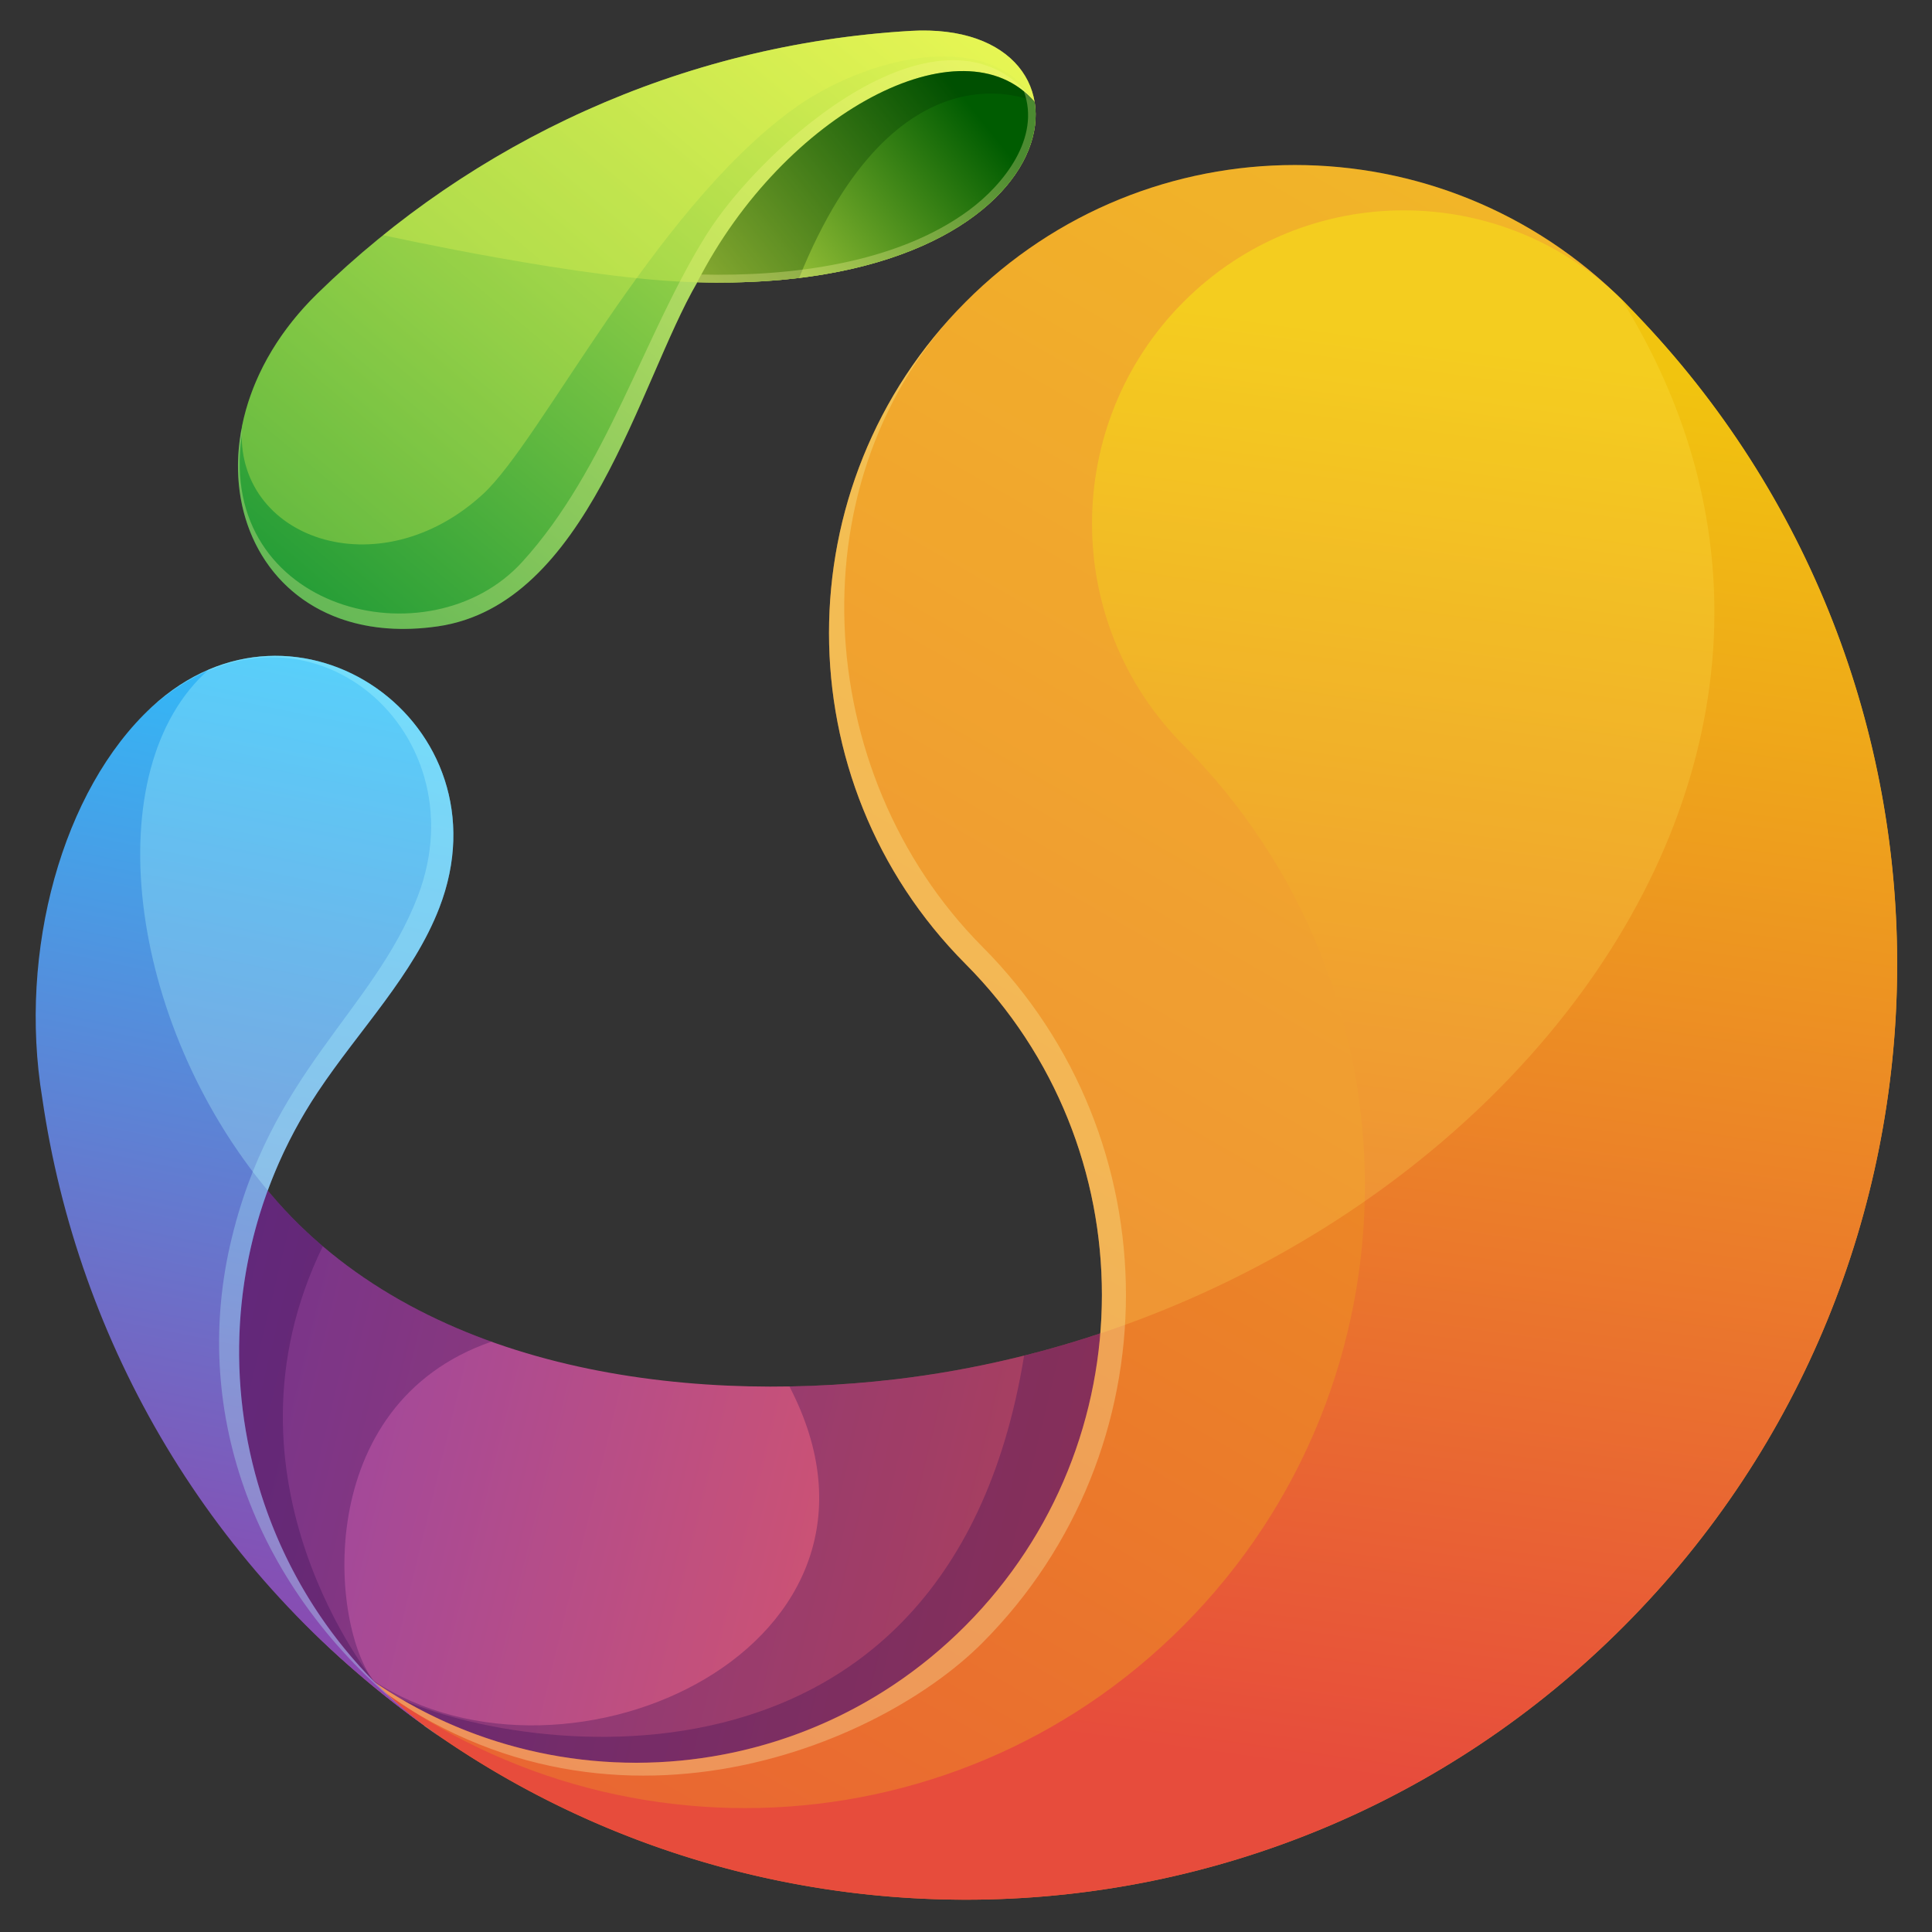 <?xml version="1.0" encoding="UTF-8"?>
<svg width="65px" height="65px" viewBox="0 0 65 65" version="1.1" xmlns="http://www.w3.org/2000/svg" xmlns:xlink="http://www.w3.org/1999/xlink">
    <rect x="0" y="0" width="65" height="65" fill="#333333" stroke="none"/>
    <!-- Generator: Sketch 54.1 (76490) - https://sketchapp.com -->
    <title>BO_Brand_header_logo</title>
    <desc>Created with Sketch.</desc>
    <defs>
        <linearGradient x1="-0.667%" y1="44.813%" x2="120.435%" y2="67.058%" id="linearGradient-1">
            <stop stop-color="#8E44AD" offset="0%"></stop>
            <stop stop-color="#F75C4C" offset="100%"></stop>
        </linearGradient>
        <linearGradient x1="46.481%" y1="56.31%" x2="53.855%" y2="43.32%" id="linearGradient-2">
            <stop stop-color="#E74C3C" offset="0%"></stop>
            <stop stop-color="#F1C40F" offset="100%"></stop>
        </linearGradient>
        <linearGradient x1="35.262%" y1="75.99%" x2="65.868%" y2="22.08%" id="linearGradient-3">
            <stop stop-color="#E74C3C" offset="0%"></stop>
            <stop stop-color="#F1C40F" offset="100%"></stop>
        </linearGradient>
        <linearGradient x1="13.928%" y1="135.416%" x2="100.086%" y2="-31.222%" id="linearGradient-4">
            <stop stop-color="#E74C3C" offset="0%"></stop>
            <stop stop-color="#F1C40F" offset="100%"></stop>
        </linearGradient>
        <linearGradient x1="33.829%" y1="83.8%" x2="67.283%" y2="13.837%" id="linearGradient-5">
            <stop stop-color="#E74C3C" offset="0%"></stop>
            <stop stop-color="#F1C40F" offset="100%"></stop>
        </linearGradient>
        <linearGradient x1="46.101%" y1="77.303%" x2="54.504%" y2="18.377%" id="linearGradient-6">
            <stop stop-color="#E74C3C" offset="0%"></stop>
            <stop stop-color="#F1C40F" offset="100%"></stop>
        </linearGradient>
        <linearGradient x1="47.518%" y1="86.385%" x2="57.462%" y2="7.693%" id="linearGradient-7">
            <stop stop-color="#E74C3C" offset="0%"></stop>
            <stop stop-color="#F1C40F" offset="100%"></stop>
        </linearGradient>
        <linearGradient x1="46.731%" y1="96.296%" x2="55.069%" y2="-0.598%" id="linearGradient-8">
            <stop stop-color="#8E44AD" offset="0%"></stop>
            <stop stop-color="#29C5FF" offset="100%"></stop>
        </linearGradient>
        <linearGradient x1="44.648%" y1="67.328%" x2="55.422%" y2="32.515%" id="linearGradient-9">
            <stop stop-color="#8E44AD" offset="0%"></stop>
            <stop stop-color="#29C5FF" offset="100%"></stop>
        </linearGradient>
        <linearGradient x1="-12.263%" y1="93.092%" x2="98.88%" y2="5.51%" id="linearGradient-10">
            <stop stop-color="#008C31" offset="0%"></stop>
            <stop stop-color="#ECF955" offset="100%"></stop>
        </linearGradient>
        <linearGradient x1="80.38%" y1="35.933%" x2="-23.883%" y2="101.39%" id="linearGradient-11">
            <stop stop-color="#005C01" offset="0%"></stop>
            <stop stop-color="#ECF955" offset="100%"></stop>
        </linearGradient>
    </defs>
    <g id="BO_Brand_header_logo" stroke="none" stroke-width="1" fill="none" fill-rule="evenodd">
        <g id="Group" transform="translate(1, 1)">
            <path d="M29.115,45.406 C21.863,46.258 13.068,45.048 8.094,39.159 C7.192,38.091 6.422,36.923 5.791,35.709 C2.514,41.602 4.39,48.747 9.315,53.695 C15.351,59.757 25.659,61.905 32.288,55.112 C36.022,51.286 37.169,47.337 36.898,43.555 C34.414,44.456 31.798,45.091 29.115,45.406 Z" id="Path" fill="url(#linearGradient-1)"></path>
            <path d="M29.115,45.406 C27.962,45.542 26.769,45.625 25.559,45.645 C30.094,54.356 18.141,59.861 11.569,55.549 L11.547,55.616 C17.665,60.132 26.419,61.127 32.288,55.112 C36.023,51.286 37.169,47.337 36.898,43.555 C34.414,44.456 31.798,45.091 29.115,45.406 Z" id="Path" fill="#300C50" opacity="0.3"></path>
            <path d="M33.455,44.609 C30.81,60.864 15.119,57.806 11.842,55.83 C17.944,60.161 26.513,61.03 32.288,55.112 C36.022,51.285 37.169,47.337 36.898,43.555 C35.775,43.962 34.625,44.315 33.455,44.609 Z" id="Path" fill="#300C50" opacity="0.3"></path>
            <polygon id="Path" fill="#300C50" opacity="0.3" points="11.842 55.829 11.842 55.83 11.841 55.829"></polygon>
            <path d="M8.094,39.159 C7.192,38.091 6.422,36.923 5.791,35.709 C2.514,41.602 4.39,48.747 9.315,53.695 C10.006,54.389 10.753,55.031 11.544,55.614 L11.612,55.603 C10.108,53.778 9.449,46.248 15.533,44.139 C12.672,43.113 10.079,41.509 8.094,39.159 Z" id="Path" fill="#300C50" opacity="0.3"></path>
            <path d="M9.86,40.93 L9.86,40.929 C9.23,40.393 8.639,39.804 8.094,39.159 C7.192,38.091 6.422,36.923 5.791,35.709 C2.514,41.602 4.39,48.747 9.315,53.695 C10.006,54.389 10.753,55.031 11.544,55.614 L11.612,55.603 C11.612,55.603 6.026,48.808 9.86,40.93 Z" id="Path" fill="#300C50" opacity="0.3"></path>
            <path d="M53.932,9.454 C53.941,9.464 53.95,9.476 53.96,9.486 C53.968,9.494 53.976,9.503 53.985,9.512 C53.967,9.493 53.95,9.473 53.932,9.454 Z" id="Path" fill="url(#linearGradient-2)"></path>
            <path d="M53.985,9.512 C54.061,9.59 54.131,9.672 54.206,9.752 C54.134,9.672 54.061,9.593 53.985,9.512 Z" id="Path" fill="url(#linearGradient-3)"></path>
            <path d="M55.123,10.873 C54.766,10.394 54.379,9.931 53.96,9.486 C53.858,9.379 53.758,9.273 53.649,9.163 C47.528,3.015 37.603,3.015 31.482,9.163 C25.361,15.312 25.361,25.28 31.482,31.429 C37.603,37.578 37.603,47.546 31.482,53.695 C25.553,59.651 16.053,59.837 9.9,54.253 C22.181,65.981 41.598,65.8 53.649,53.695 C65.7,41.59 65.88,22.088 54.206,9.752 C54.558,10.139 54.866,10.513 55.123,10.873 Z" id="Path" fill="url(#linearGradient-4)"></path>
            <path d="M54.206,9.751 C54.131,9.672 54.061,9.59 53.985,9.512 C53.977,9.503 53.968,9.494 53.96,9.486 C54.379,9.931 54.766,10.394 55.123,10.873 C54.866,10.513 54.558,10.139 54.206,9.751 Z" id="Path" fill="url(#linearGradient-5)"></path>
            <path d="M31.482,9.163 C25.361,15.312 25.361,25.28 31.482,31.429 C37.603,37.578 37.603,47.546 31.482,53.695 C25.361,59.844 15.437,59.844 9.315,53.695 C9.679,54.06 10.049,54.413 10.426,54.756 C18.526,61.909 28.377,57.962 32.054,54.269 C38.49,47.804 38.49,37.321 32.054,30.855 C26.248,25.024 25.676,14.995 31.482,9.163 Z" id="Path" fill="#F9FCBA" opacity="0.3"></path>
            <path d="M10.094,54.438 C9.833,54.193 9.57,53.951 9.315,53.695 C9.57,53.951 9.829,54.199 10.094,54.438 Z" id="Path" fill="url(#linearGradient-6)"></path>
            <path d="M53.649,9.163 C53.78,9.294 53.902,9.424 54.017,9.552 C53.902,9.424 53.78,9.294 53.649,9.163 C49.552,5.048 42.909,5.048 38.812,9.163 C34.715,13.278 34.715,19.951 38.812,24.066 C46.958,32.248 46.958,45.513 38.812,53.695 C30.922,61.621 18.281,61.869 10.094,54.438 C22.385,65.979 41.661,65.736 53.649,53.695 C65.776,41.513 65.888,21.836 53.989,9.514 C53.88,9.398 53.767,9.282 53.649,9.163 Z" id="Path" fill="url(#linearGradient-7)"></path>
            <path d="M13.781,29.54 C16.169,23.344 8.968,18.28 4.102,22.789 C1.096,25.575 -0.393,31.008 0.421,35.941 C1.617,44.187 6.058,51.921 13.317,57.086 C6.688,52.102 5.036,42.719 9.697,35.729 C11.084,33.648 12.909,31.803 13.781,29.54 Z" id="Path" fill="url(#linearGradient-8)"></path>
            <path d="M13.317,57.086 C13.538,57.253 13.765,57.415 13.997,57.572 C13.765,57.415 13.544,57.248 13.317,57.086 Z" id="Path" fill="url(#linearGradient-9)"></path>
            <path d="M29.627,0.04 C21.887,0.499 14.903,3.78 9.681,8.874 C4.682,13.75 7.066,21.031 13.722,20.074 C18.782,19.347 20.488,11.886 22.46,8.495 C35.418,8.869 36.587,-0.369 29.627,0.04 Z" id="Path" fill="url(#linearGradient-10)"></path>
            <path d="M22.769,6.894 C20.646,10.286 19.421,14.773 16.57,17.905 C13.446,21.339 6.296,19.551 7.131,13.675 C7.146,13.575 7.138,13.483 7.132,13.396 C6.395,17.239 8.969,20.758 13.722,20.074 C18.782,19.347 20.488,11.886 22.46,8.495 C30.782,8.736 34.241,5.011 33.807,2.424 C30.797,-1.539 24.668,3.86 22.769,6.894 Z" id="Path" fill="#FEF7A2" opacity="0.3"></path>
            <path d="M29.627,0.04 C22.933,0.437 16.804,2.946 11.892,6.912 C11.913,6.917 18.788,8.435 22.46,8.495 C35.418,8.869 36.587,-0.369 29.627,0.04 Z" id="Path" fill="#ECF955" opacity="0.3"></path>
            <path d="M22.46,8.495 C30.781,8.735 34.24,5.012 33.807,2.425 C31.398,-0.369 25.389,2.78 22.46,8.495 Z" id="Path" fill="url(#linearGradient-11)"></path>
            <path d="M22.46,8.495 C23.711,8.531 24.852,8.477 25.886,8.351 C29.175,0.2 33.807,2.425 33.807,2.425 C31.398,-0.369 25.389,2.78 22.46,8.495 Z" id="Path" fill="#003400" opacity="0.3"></path>
            <path d="M33.447,2.072 C34.016,3.633 32.774,5.206 31.594,6.076 C29.154,7.877 25.548,8.307 22.595,8.236 C22.55,8.321 22.504,8.408 22.46,8.495 C30.781,8.735 34.24,5.012 33.807,2.425 C33.695,2.294 33.575,2.177 33.447,2.072 Z" id="Path" fill="#FEF7A2" opacity="0.3"></path>
            <path d="M6.026,21.525 C2.242,24.854 3.251,33.333 8.007,39.054 C8.429,37.907 8.99,36.79 9.697,35.729 C11.084,33.648 12.909,31.803 13.781,29.54 C15.869,24.124 10.628,19.572 6.026,21.525 Z" id="Path" fill="#B6FFFF" opacity="0.3"></path>
            <path d="M31.483,9.163 C25.361,15.312 25.361,25.28 31.483,31.429 C34.872,34.834 36.384,39.411 36.019,43.861 C51.499,38.701 62.293,23.165 53.555,9.071 C47.426,3.016 37.573,3.046 31.483,9.163 Z" id="Path" fill="#FEF163" opacity="0.2"></path>
            <path d="M12.704,56.602 C12.792,56.676 12.886,56.746 12.976,56.818 C12.884,56.747 12.794,56.674 12.704,56.602 Z" id="Path" fill="#B6FFFF" opacity="0.3"></path>
            <path d="M13.781,29.54 C16.169,23.344 8.968,18.28 4.102,22.789 C4.074,22.815 4.047,22.842 4.019,22.868 C9.052,18.289 15.244,23.477 13.051,29.166 C11.553,33.052 8.065,35.083 6.743,40.882 C5.446,46.569 7.568,52.479 12.704,56.602 C6.59,51.513 5.183,42.499 9.697,35.729 C11.085,33.648 12.909,31.803 13.781,29.54 Z" id="Path" fill="#B6FFFF" opacity="0.3"></path>
            <path d="M13.257,57.058 C13.5,57.232 13.747,57.403 13.997,57.572 C13.643,57.333 13.305,57.079 12.976,56.818 C13.09,56.906 13.197,56.998 13.313,57.085 C13.304,57.074 13.284,57.065 13.257,57.058 Z" id="Path" fill="#B6FFFF" opacity="0.3"></path>
            <path d="M29.627,0.04 C21.887,0.499 14.903,3.78 9.681,8.874 C8.271,10.249 7.448,11.816 7.143,13.335 C6.859,17.119 11.746,18.854 15.255,15.618 C17.221,13.805 20.924,6.187 25.607,2.728 C28.114,0.876 32.343,-0.103 33.807,2.425 L33.807,2.424 C33.566,0.982 32.117,-0.107 29.627,0.04 Z" id="Path" fill="#ECF955" opacity="0.3"></path>
        </g>
    </g>
</svg>